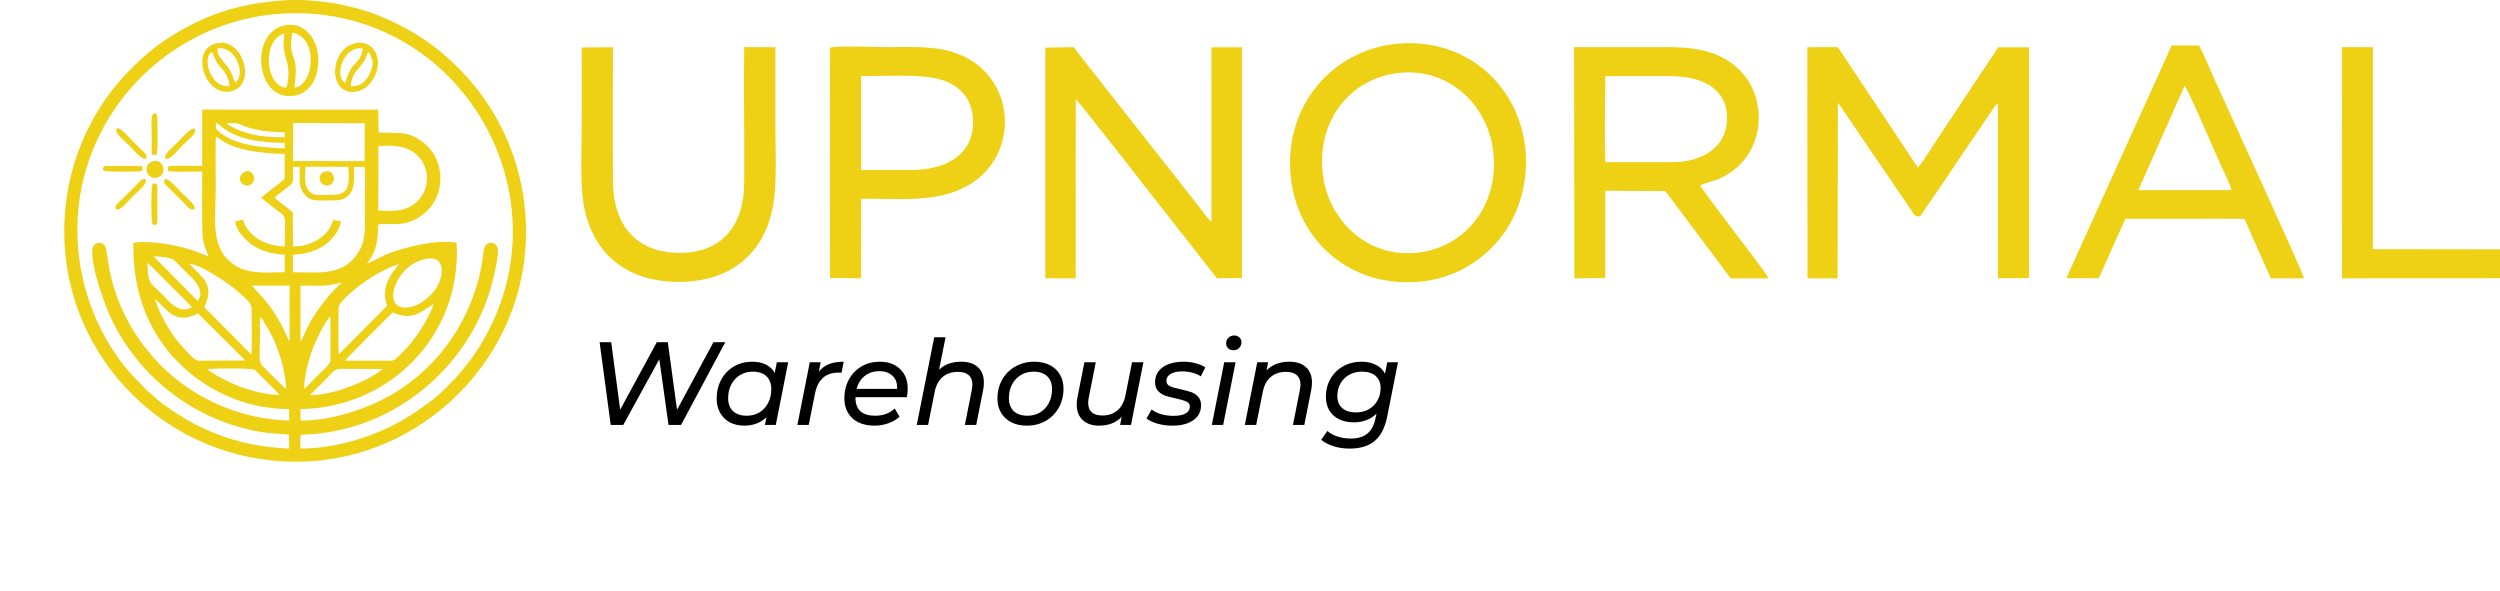 <svg width="571" height="135" viewBox="0 0 571 135" fill="none" xmlns="http://www.w3.org/2000/svg">
<path fill-rule="evenodd" clip-rule="evenodd" d="M70.844 90.238C71.851 89.172 72.873 88.165 73.946 87.106C76.224 84.858 76.114 84.245 78.136 84.238L87.443 84.274C84.523 86.807 76.049 90.377 70.844 90.238ZM47.361 84.296C48.778 84.128 57.61 84.011 58.23 84.493C58.537 84.734 59.267 85.559 59.61 85.902C60.099 86.406 60.501 86.8 61.004 87.296C61.712 87.997 63.289 89.406 63.807 90.238C60.566 90.129 57.223 89.223 54.529 88.194C52.493 87.413 48.588 85.486 47.361 84.296ZM59.406 72.412C59.705 72.631 59.428 72.339 59.8 72.77C60.019 73.018 59.873 72.85 60.07 73.157L61.654 75.829C63.596 79.369 65.216 84.668 65.355 88.822C64.902 88.559 60.289 83.99 59.727 83.333C59.055 82.544 59.377 79.332 59.377 78.026C59.377 76.194 59.311 74.223 59.406 72.412ZM69.465 88.807C69.421 86.106 70.574 81.822 71.45 79.537C72.129 77.778 74.494 72.916 75.465 72.259L75.479 82.289C75.479 83.223 73.691 84.632 72.669 85.661C71.764 86.574 70.384 88.121 69.465 88.807ZM78.823 82.369C78.917 82.106 89.203 71.712 89.772 71.361C93.816 73.281 96.13 71.383 99.042 69.405C98.05 72.734 94.568 77.829 92.728 79.668C89.487 82.909 90.48 82.376 87.151 82.376C84.392 82.376 81.582 82.427 78.823 82.369ZM35.368 68.31C37.646 69.872 39.646 74.573 45.201 71.573L56.033 82.325C53.099 82.362 50.215 82.376 47.332 82.376C44.507 82.376 45.15 82.924 41.77 79.325C39.062 76.442 36.675 72.223 35.368 68.31ZM57.522 65.237H66.158L66.15 78.033C65.567 77.113 65.012 75.566 64.457 74.507C63.304 72.31 61.683 69.828 60.092 68.055L57.522 65.237ZM68.632 65.244C73.37 65.164 73.632 65.638 78.078 64.5C77.618 65.018 77.144 65.361 76.647 65.879C74.508 68.091 71.939 71.456 70.523 74.179C69.917 75.34 69.275 76.996 68.632 78.019V65.244ZM97.429 59.091C101.875 58.383 101.269 63.047 99.845 65.485C98.823 67.237 96.159 69.814 93.385 70.201C86.618 71.135 90.254 60.237 97.429 59.091ZM37.098 67.281C33.945 64.113 34.018 65.193 33.631 60.069C34.353 60.485 38.011 64.303 38.879 65.171C40.529 66.843 42.252 68.441 43.821 70.12C40.945 72.077 38.222 68.405 37.098 67.281ZM88.407 69.836L77.385 80.946C77.202 78.931 77.326 72.763 77.326 70.325C77.319 68.85 81.983 65.266 83.305 64.354C84.794 63.317 89.056 60.711 91.203 60.346C89.319 62.478 86.881 65.595 88.407 69.836ZM46.653 70.157C47.602 67.945 48.172 66.397 46.763 64.011C46.515 63.587 43.405 60.375 43.179 60.244C45.785 60.31 52.668 64.945 54.953 67.127C56.566 68.668 57.493 69.215 57.486 70.814C57.486 73.485 57.61 78.595 57.413 80.989L46.653 70.157ZM35.054 58.55C36.018 58.529 38.952 58.813 39.646 59.332C40.295 59.813 41.712 61.383 42.274 61.945C43.193 62.865 47.31 66.033 45.157 68.733L35.054 58.55ZM62.727 45.054C63.756 44.309 64.8 43.448 65.837 42.623C66.501 42.09 66.91 42.112 66.917 40.842C66.924 39.937 66.88 39.039 66.931 38.097L68.413 38.112C68.588 40.389 68.034 42.484 69.377 44.178C70.793 45.966 71.851 45.784 74.698 45.784C77.239 45.784 78.742 45.856 79.99 44.156C81.158 42.557 80.772 40.338 80.874 38.097L83.305 38.126C83.487 41.309 83.326 44.973 83.326 48.207C83.326 51.514 83.633 54.514 82.144 57.127C78.684 63.193 73.085 62.186 66.902 62.178L66.917 58.156C69.735 58.105 72.26 57.273 74.144 56.003C75.428 55.134 77.647 52.791 77.852 50.499L76.173 50.273L75.83 50.974C75.72 51.229 75.662 51.419 75.538 51.66C74.034 54.623 70.136 56.485 66.917 56.251L66.873 48.528C66.202 47.922 65.515 47.404 64.778 46.82C64.15 46.316 63.158 45.711 62.727 45.054ZM86.436 33.404C89.239 33.06 92.356 33.331 94.312 34.652C95.925 35.747 97.553 37.9 97.517 40.834C97.48 43.754 95.852 45.798 94.203 46.893C92.086 48.295 89.443 48.28 86.392 48.097L86.436 33.404ZM79.56 38.097C80.078 44.229 78.728 44.513 74.698 44.513C72.406 44.513 71.267 44.805 70.231 43.163C69.508 42.017 69.632 39.564 69.793 38.075L79.56 38.097ZM65.041 62.171C61.384 62.215 57.296 62.609 54.354 61.003C47.704 57.383 49.274 50.134 49.274 42.798C49.274 40.849 49.164 32.418 49.325 31.192C50.318 31.812 51.004 32.411 52.369 33.024C56.011 34.652 60.924 35.053 65.034 35.155L65.004 40.827C64.384 41.528 63.07 42.375 62.296 43.01C61.442 43.711 60.523 44.404 59.683 45.119C60.442 45.9 61.493 46.623 62.42 47.368C65.793 50.105 65.048 48.032 65.041 56.302C62.749 56.222 60.537 55.602 58.96 54.601C57.683 53.791 55.895 52.105 55.559 50.193L53.741 50.536C53.851 52.747 56.384 55.105 57.712 56.01C59.632 57.324 62.231 58.054 65.041 58.171V62.171ZM66.931 28.097L83.326 28.148L83.268 36.812L66.91 36.776L66.931 28.097ZM49.325 28.104C49.902 28.184 50.391 28.812 50.829 29.14C54.748 32.075 60.238 32.615 65.034 32.615L65.048 33.885C61.669 33.798 58.369 33.542 55.296 32.703C53.354 32.177 51.361 31.279 49.945 30.024C49.383 29.527 49.172 29.184 49.325 28.104ZM65.041 31.345C62.42 31.367 59.8 31.221 57.391 30.622C55.822 30.235 52.551 29.14 51.763 28.104C55.734 28.031 54.048 28.52 58.019 29.476C60.252 30.017 62.603 30.199 65.026 30.214L65.041 31.345ZM46.186 37.885C44.514 37.973 39.383 37.666 38.339 38.061L38.31 38.973C39.332 39.433 44.639 39.097 46.179 39.177C46.201 41.754 46.033 52.631 46.354 54.587C46.748 56.952 47.267 57.266 47.646 58.529C46.493 58.2 45.252 57.558 43.967 57.149C39.967 55.872 34.675 54.944 30.477 55.426C30.193 67.368 34.434 76.208 40.266 82.311C45.631 87.924 54.529 93.406 66.048 93.435L66.056 96.056C57.092 95.851 48.493 92.683 41.726 87.727C38.39 85.281 35.843 82.778 33.39 79.675C24.448 68.361 24.711 57.682 24.098 56.361C23.448 54.959 21.192 55.207 21.083 57.047C20.835 61.229 23.966 70.055 25.981 73.982C32.777 87.238 45.821 96.808 60.924 98.852C62.209 99.019 64.975 99.07 65.99 99.326L66.056 102.45C58.493 102.173 52.157 100.53 46.164 97.705C42.726 96.085 37.667 92.931 34.967 90.391C34.405 89.858 33.843 89.508 33.31 88.931C32.718 88.282 32.361 87.909 31.784 87.347C24.236 79.989 17.528 67.222 17.674 51.974C17.937 24.965 40.361 2.986 67.486 3.008C106.86 3.037 130.839 47.163 108.641 80.508C107.846 81.705 106.853 83.033 105.97 84.062C104.97 85.238 104.225 86.282 103.043 87.355C102.473 87.866 102.167 88.274 101.59 88.858C98.59 91.902 92.575 95.873 88.641 97.705C82.932 100.355 75.925 102.428 68.654 102.443C68.603 101.56 68.486 100.063 68.734 99.267C85.888 99.012 101.247 88.683 108.816 73.967C110.079 71.514 111.109 69.047 111.955 66.259C112.51 64.427 113.839 59.062 113.722 57.054C113.612 55.317 111.51 54.937 110.751 56.244C110.415 56.821 110.16 59.879 109.963 60.879C107.298 74.412 98.721 85.924 86.319 91.771C81.655 93.975 74.662 96.18 68.64 96.048L68.625 93.442C89.37 93.085 105.495 76.347 104.291 55.456C100.137 54.572 92.246 56.441 87.984 58.207L83.793 60.273C86.356 56.872 86.151 54.725 86.421 51.251C89.75 50.835 92.451 52.076 96.517 49.054C101.977 44.988 101.896 36.477 96.626 32.506C92.998 29.768 91.407 30.549 86.451 30.235L86.385 25.053L46.193 25.038L46.186 37.885ZM64.063 0.132C56.033 0.774 49.595 2.577 43.42 5.789C37.222 9.023 33.01 12.359 28.477 17.228C20.448 25.834 13.761 39.477 14.783 56.229C16.491 84.172 40.726 107.166 70.924 105.348C98.634 103.669 122.116 79.259 120.014 49.207C119.153 36.937 114.174 25.717 106.247 17.147C100.575 11.023 94.553 6.855 86.655 3.636C80.334 1.059 71.662 -0.474 64.063 0.132Z" fill="#EED014"/>
<path fill-rule="evenodd" clip-rule="evenodd" d="M419.772 23.472C420.505 24.339 421.352 25.748 422.066 26.795C422.895 27.995 423.561 28.928 424.323 30.099L435.682 46.742C437.234 48.99 437.082 49.466 438.529 49.437C441.414 45.21 444.432 40.896 447.327 36.498L455.106 25.053C455.267 24.796 455.42 24.558 455.629 24.291C455.667 24.234 455.896 23.958 455.924 23.92C456.143 23.682 456.086 23.739 456.315 23.558L456.324 63.567L463.427 63.491V10.79H456.41L444.994 27.985C444.242 29.099 443.528 30.261 442.699 31.451C441.7 32.879 438.995 37.431 438.015 38.23L419.772 10.771L412.793 10.79L412.831 63.567L419.705 63.576L419.772 23.472Z" fill="#EED014"/>
<path fill-rule="evenodd" clip-rule="evenodd" d="M245.711 22.682C246.416 23.168 261.526 42.61 261.917 43.096L277.96 63.576L283.664 63.491L283.673 10.79L276.694 10.818L276.704 50.618C276.037 50.227 275.161 48.961 274.58 48.171C273.933 47.295 273.285 46.505 272.619 45.638L253.043 20.768C251.672 19.035 250.434 17.426 249.101 15.731C248.33 14.751 247.825 14.132 247.121 13.227C246.654 12.637 245.607 11.409 245.312 10.771L238.742 10.876L238.751 63.557L245.692 63.567L245.711 22.682Z" fill="#EED014"/>
<path fill-rule="evenodd" clip-rule="evenodd" d="M366.624 17.398L381.429 17.388C388.285 17.388 394.483 19.883 394.455 27.043C394.436 33.765 388.637 37.05 381.858 37.05L366.662 37.04C366.443 32.365 366.614 23.787 366.614 18.702L366.624 17.398ZM388.275 42.429C389.161 41.81 391.17 41.458 392.36 40.953C403.252 36.374 404.109 23.006 397.568 16.245C393.702 12.256 388.542 10.771 381.21 10.771C373.993 10.771 366.757 10.809 359.53 10.771L359.578 63.576L366.624 63.51L366.633 43.572L380.363 43.629L395.273 63.567L403.957 63.576C403.633 62.729 397.206 54.35 396.13 52.95C394.74 51.151 393.541 49.513 392.179 47.714L388.275 42.429Z" fill="#EED014"/>
<path fill-rule="evenodd" clip-rule="evenodd" d="M318.883 16.731C330.909 15.103 339.792 24.081 341.049 34.498C342.525 46.666 334.822 56.206 324.367 57.635C312.323 59.282 303.411 50.303 302.135 39.858C300.64 27.585 308.391 18.149 318.883 16.731ZM294.68 38.792C295.413 53.788 307.267 65.366 323.292 64.414C337.878 63.547 349.199 51.389 348.504 35.583C347.838 20.625 335.822 8.818 319.864 9.932C305.239 10.951 293.899 22.986 294.68 38.792Z" fill="#EED014"/>
<path fill-rule="evenodd" clip-rule="evenodd" d="M498.961 19.616C499.647 20.14 505.778 34.498 507.073 37.345C507.749 38.84 509.378 42.086 509.673 43.429L488.383 43.438L498.961 19.616ZM471.949 63.529L479.347 63.567L485.441 49.951L512.615 49.97L518.651 63.557L526.24 63.576C525.926 61.977 507.549 22.13 505.331 17.074C504.464 15.103 503.198 12.027 502.246 10.39H496.01L471.949 63.529Z" fill="#EED014"/>
<path fill-rule="evenodd" clip-rule="evenodd" d="M196.667 17.387C201.656 17.406 209.644 16.902 214.148 17.978C218.842 19.101 222.27 22.348 222.26 27.889C222.241 35.602 215.757 38.83 208.073 38.83H196.667V17.387ZM189.573 63.48L196.648 63.566L196.667 45.399C205.388 45.276 213.586 46.37 220.651 42.609C233.905 35.564 232.324 14.978 215.786 11.417C211.672 10.532 207.302 10.77 202.941 10.77C199.961 10.77 191.963 10.399 189.554 10.875L189.573 63.48Z" fill="#EED014"/>
<path fill-rule="evenodd" clip-rule="evenodd" d="M132.864 10.837C132.912 17.15 132.864 23.491 132.864 29.814C132.864 35.403 132.407 42.934 133.578 48.104C135.873 58.206 143.366 64.395 155.068 64.386C166.751 64.367 174.187 58.092 176.386 47.923C177.529 42.591 177.1 35.336 177.1 29.604C177.1 23.339 177.11 17.064 177.1 10.78L169.978 10.771C169.826 20.873 170.083 31.68 169.969 42.01C169.864 51.675 164.742 57.93 154.849 57.759C145.204 57.587 140.072 51.284 139.995 41.572C139.929 31.366 139.967 21.102 140.005 10.79L132.864 10.837Z" fill="#EED014"/>
<path fill-rule="evenodd" clip-rule="evenodd" d="M534.923 63.566L571 63.547V56.949L541.969 56.91V10.779H534.895L534.923 63.566Z" fill="#EED014"/>
<path fill-rule="evenodd" clip-rule="evenodd" d="M65.355 20.037C60.544 19.716 59.778 9.037 64.939 7.635C64.647 10.475 64.691 11.417 65.501 13.993C66.012 15.621 66.034 18.453 65.355 20.037ZM66.734 7.46C72.8 8.395 71.822 19.607 67.216 20.001C68.296 12.161 66.486 14.482 66.45 9.694L66.734 7.46ZM65.428 5.73C56.734 6.978 58.26 23.366 67.231 21.855C70.99 21.22 73.019 17.41 72.662 12.855C72.355 8.884 69.691 5.117 65.428 5.73Z" fill="#EED014"/>
<path fill-rule="evenodd" clip-rule="evenodd" d="M80.085 19.68C80.122 18.848 80.436 17.899 80.749 17.228C81.165 16.366 81.443 16.133 81.99 15.512C82.363 15.089 82.895 14.41 83.239 13.812C83.83 12.804 83.684 12.301 84.209 11.834C85.312 13.761 85.48 14.848 84.268 17.133C83.516 18.556 82.37 19.87 80.085 19.68ZM78.793 18.943C76.216 17.286 78.523 10.366 82.844 11.067C82.779 12.819 81.633 14.009 80.764 14.936C80.37 15.359 79.895 16.104 79.618 16.746C79.479 17.053 79.341 17.432 79.216 17.819L78.917 18.702C78.91 18.732 78.866 18.841 78.859 18.819C78.852 18.797 78.822 18.899 78.793 18.943ZM81.333 9.841C74.954 11.052 74.837 22.301 81.603 20.87C84.005 20.367 85.918 17.805 86.275 15.053C86.677 11.899 84.458 9.242 81.333 9.841Z" fill="#EED014"/>
<path fill-rule="evenodd" clip-rule="evenodd" d="M52.42 19.666C47.741 20.14 46.157 12.644 48.478 11.885C49.201 13.71 49.507 14.491 50.602 15.607C51.522 16.542 52.296 17.987 52.42 19.666ZM49.675 11.067C53.807 10.359 56.325 16.987 53.719 18.929L53.245 17.702C53.113 17.301 53.004 17.002 52.836 16.651C51.755 14.308 49.573 13.374 49.675 11.067ZM49.682 9.833C43.178 11.06 46.741 22.06 52.617 20.885C58.829 19.637 55.61 8.709 49.682 9.833Z" fill="#EED014"/>
<path fill-rule="evenodd" clip-rule="evenodd" d="M34.864 51.309C35.828 51.456 35.93 51.295 35.93 50.331V43.455C35.93 42.214 36.2 41.791 34.857 41.959C34.477 42.849 34.47 50.441 34.864 51.309Z" fill="#EED014"/>
<path fill-rule="evenodd" clip-rule="evenodd" d="M35.704 35.396C36.157 34.513 35.916 29.506 35.938 27.717C35.945 27.177 36.062 25.433 34.996 26.024C34.368 26.374 34.66 30.177 34.66 31.002C34.66 31.871 34.667 32.747 34.66 33.623C34.645 34.82 34.368 35.608 35.704 35.396Z" fill="#EED014"/>
<path fill-rule="evenodd" clip-rule="evenodd" d="M37.711 36.192C38.77 36.688 40.142 34.754 41.595 33.294C43.076 31.82 44.96 30.498 44.507 29.396C43.463 29.141 41.916 31.163 40.689 32.389C39.427 33.666 37.441 35.141 37.711 36.192Z" fill="#EED014"/>
<path fill-rule="evenodd" clip-rule="evenodd" d="M34.886 36.842C32.39 37.543 33.448 41.331 36.047 40.528C38.273 39.835 37.434 36.134 34.886 36.842Z" fill="#EED014"/>
<path fill-rule="evenodd" clip-rule="evenodd" d="M37.792 40.937C36.763 41.514 38.361 42.703 38.631 42.973L42.157 46.499C42.544 46.879 43.558 48.295 44.281 47.798C45.194 47.178 42.595 45.141 41.507 44.039C40.726 43.251 38.412 40.587 37.792 40.937Z" fill="#EED014"/>
<path fill-rule="evenodd" clip-rule="evenodd" d="M33.295 40.928C32.281 40.702 31.864 41.512 31.259 42.126L27.733 45.651C27.397 45.987 25.886 47.097 26.499 47.732C27.236 48.483 29.28 45.9 30.353 44.827C31.857 43.337 33.602 42.14 33.295 40.928Z" fill="#EED014"/>
<path fill-rule="evenodd" clip-rule="evenodd" d="M33.404 36.243C33.74 35.236 32.915 34.842 32.302 34.228C31.66 33.586 31.134 33.053 30.499 32.425C29.631 31.564 27.353 28.834 26.703 29.389C25.842 30.119 28.36 32.082 29.521 33.243C30.872 34.593 32.331 36.579 33.404 36.243Z" fill="#EED014"/>
<path fill-rule="evenodd" clip-rule="evenodd" d="M23.623 38.981C25.375 39.331 29.434 39.148 31.273 39.148C32.397 39.148 32.791 39.148 32.485 37.988C30.12 37.82 27.74 37.915 25.375 37.915C24.353 37.908 23.171 37.586 23.623 38.981Z" fill="#EED014"/>
<path fill-rule="evenodd" clip-rule="evenodd" d="M74.399 39.148C72.085 39.586 72.88 42.878 75.158 42.309C76.946 41.856 76.472 38.754 74.399 39.148Z" fill="#EED014"/>
<path fill-rule="evenodd" clip-rule="evenodd" d="M55.617 39.411C53.566 40.929 55.712 43.119 57.311 42.134C59.048 41.075 57.442 38.06 55.617 39.411Z" fill="#EED014"/>
<path d="M165.651 78.159L155.553 97.059H152.691L150.585 82.047L142.35 97.059H139.488L136.95 78.159H139.596L141.648 93.576L150.018 78.159H152.529L154.635 93.603L162.951 78.159H165.651ZM180.023 82.749L177.188 97.059H174.704L175.055 95.304C174.407 95.916 173.651 96.393 172.787 96.735C171.941 97.059 171.014 97.221 170.006 97.221C168.782 97.221 167.693 96.978 166.739 96.492C165.785 95.988 165.038 95.268 164.498 94.332C163.958 93.396 163.688 92.298 163.688 91.038C163.688 89.418 164.039 87.969 164.741 86.691C165.443 85.413 166.406 84.414 167.63 83.694C168.872 82.974 170.258 82.614 171.788 82.614C173.012 82.614 174.056 82.83 174.92 83.262C175.802 83.694 176.477 84.333 176.945 85.179L177.431 82.749H180.023ZM170.573 94.953C171.635 94.953 172.589 94.701 173.435 94.197C174.299 93.675 174.965 92.955 175.433 92.037C175.919 91.119 176.162 90.075 176.162 88.905C176.162 87.627 175.793 86.637 175.055 85.935C174.317 85.233 173.264 84.882 171.896 84.882C170.834 84.882 169.88 85.143 169.034 85.665C168.188 86.169 167.522 86.88 167.036 87.798C166.55 88.716 166.307 89.76 166.307 90.93C166.307 92.19 166.676 93.18 167.414 93.9C168.17 94.602 169.223 94.953 170.573 94.953ZM187.033 84.882C187.663 84.09 188.437 83.514 189.355 83.154C190.273 82.794 191.389 82.614 192.703 82.614L192.217 85.125C192.055 85.107 191.83 85.098 191.542 85.098C188.572 85.098 186.772 86.7 186.142 89.904L184.711 97.059H182.119L184.954 82.749H187.438L187.033 84.882ZM195.388 90.714V90.876C195.388 92.208 195.766 93.225 196.522 93.927C197.278 94.611 198.412 94.953 199.924 94.953C200.806 94.953 201.634 94.809 202.408 94.521C203.182 94.215 203.83 93.81 204.352 93.306L205.459 95.169C204.757 95.817 203.902 96.321 202.894 96.681C201.886 97.041 200.824 97.221 199.708 97.221C198.304 97.221 197.089 96.969 196.063 96.465C195.037 95.961 194.245 95.241 193.687 94.305C193.129 93.369 192.85 92.271 192.85 91.011C192.85 89.409 193.192 87.969 193.876 86.691C194.578 85.413 195.541 84.414 196.765 83.694C198.007 82.974 199.393 82.614 200.923 82.614C202.867 82.614 204.415 83.172 205.567 84.288C206.737 85.386 207.322 86.889 207.322 88.797C207.322 89.373 207.259 90.012 207.133 90.714H195.388ZM200.815 84.774C199.537 84.774 198.439 85.134 197.521 85.854C196.603 86.574 195.982 87.564 195.658 88.824H204.892C204.964 87.546 204.622 86.556 203.866 85.854C203.128 85.134 202.111 84.774 200.815 84.774ZM219.535 82.614C221.173 82.614 222.442 83.028 223.342 83.856C224.26 84.684 224.719 85.854 224.719 87.366C224.719 87.888 224.665 88.446 224.557 89.04L222.964 97.059H220.372L221.965 89.04C222.055 88.554 222.1 88.158 222.1 87.852C222.1 86.916 221.821 86.196 221.263 85.692C220.705 85.188 219.877 84.936 218.779 84.936C217.375 84.936 216.214 85.323 215.296 86.097C214.396 86.853 213.793 87.987 213.487 89.499L211.975 97.059H209.383L213.379 77.025H215.971L214.486 84.423C215.764 83.217 217.447 82.614 219.535 82.614ZM234.536 97.221C233.186 97.221 232.007 96.969 230.999 96.465C229.991 95.943 229.208 95.214 228.65 94.278C228.092 93.342 227.813 92.262 227.813 91.038C227.813 89.436 228.173 87.996 228.893 86.718C229.613 85.44 230.612 84.441 231.89 83.721C233.168 82.983 234.608 82.614 236.21 82.614C237.56 82.614 238.739 82.866 239.747 83.37C240.755 83.874 241.529 84.594 242.069 85.53C242.627 86.448 242.906 87.528 242.906 88.77C242.906 90.372 242.546 91.821 241.826 93.117C241.106 94.395 240.107 95.403 238.829 96.141C237.569 96.861 236.138 97.221 234.536 97.221ZM234.698 94.953C235.76 94.953 236.714 94.701 237.56 94.197C238.424 93.675 239.09 92.955 239.558 92.037C240.044 91.119 240.287 90.075 240.287 88.905C240.287 87.627 239.918 86.637 239.18 85.935C238.442 85.233 237.389 84.882 236.021 84.882C234.959 84.882 234.005 85.143 233.159 85.665C232.313 86.169 231.647 86.88 231.161 87.798C230.675 88.716 230.432 89.76 230.432 90.93C230.432 92.19 230.801 93.18 231.539 93.9C232.295 94.602 233.348 94.953 234.698 94.953ZM261.151 82.749L258.316 97.059H255.832L256.183 95.223C255.535 95.889 254.77 96.393 253.888 96.735C253.024 97.059 252.079 97.221 251.053 97.221C249.469 97.221 248.218 96.798 247.3 95.952C246.382 95.106 245.923 93.927 245.923 92.415C245.923 91.911 245.977 91.362 246.085 90.768L247.678 82.749H250.27L248.677 90.795C248.587 91.281 248.542 91.686 248.542 92.01C248.542 92.946 248.812 93.666 249.352 94.17C249.91 94.656 250.729 94.899 251.809 94.899C253.177 94.899 254.311 94.512 255.211 93.738C256.129 92.964 256.741 91.83 257.047 90.336L258.559 82.749H261.151ZM267.76 97.221C266.572 97.221 265.438 97.068 264.358 96.762C263.296 96.456 262.468 96.06 261.874 95.574L263.035 93.522C263.593 93.972 264.313 94.332 265.195 94.602C266.095 94.854 267.031 94.98 268.003 94.98C269.227 94.98 270.154 94.8 270.784 94.44C271.432 94.062 271.756 93.54 271.756 92.874C271.756 92.334 271.495 91.947 270.973 91.713C270.469 91.479 269.677 91.245 268.597 91.011C267.589 90.795 266.761 90.579 266.113 90.363C265.483 90.129 264.943 89.769 264.493 89.283C264.043 88.779 263.818 88.104 263.818 87.258C263.818 86.322 264.079 85.503 264.601 84.801C265.141 84.099 265.897 83.559 266.869 83.181C267.859 82.803 269.002 82.614 270.298 82.614C271.252 82.614 272.179 82.731 273.079 82.965C273.979 83.199 274.717 83.514 275.293 83.91L274.267 85.962C273.709 85.584 273.061 85.305 272.323 85.125C271.585 84.927 270.829 84.828 270.055 84.828C268.885 84.828 267.985 85.026 267.355 85.422C266.725 85.8 266.41 86.313 266.41 86.961C266.41 87.537 266.671 87.951 267.193 88.203C267.715 88.437 268.525 88.671 269.623 88.905C270.613 89.121 271.423 89.337 272.053 89.553C272.683 89.769 273.214 90.12 273.646 90.606C274.096 91.092 274.321 91.749 274.321 92.577C274.321 94.035 273.718 95.178 272.512 96.006C271.324 96.816 269.74 97.221 267.76 97.221ZM279.612 82.749H282.204L279.369 97.059H276.777L279.612 82.749ZM281.664 79.995C281.196 79.995 280.809 79.842 280.503 79.536C280.197 79.23 280.044 78.861 280.044 78.429C280.044 77.925 280.215 77.502 280.557 77.16C280.917 76.8 281.367 76.62 281.907 76.62C282.375 76.62 282.762 76.773 283.068 77.079C283.392 77.367 283.554 77.718 283.554 78.132C283.554 78.69 283.374 79.14 283.014 79.482C282.672 79.824 282.222 79.995 281.664 79.995ZM294.47 82.614C296.108 82.614 297.377 83.028 298.277 83.856C299.195 84.684 299.654 85.854 299.654 87.366C299.654 87.888 299.6 88.446 299.492 89.04L297.899 97.059H295.307L296.9 89.04C296.99 88.554 297.035 88.158 297.035 87.852C297.035 86.916 296.756 86.196 296.198 85.692C295.64 85.188 294.812 84.936 293.714 84.936C292.31 84.936 291.149 85.323 290.231 86.097C289.331 86.853 288.728 87.987 288.422 89.499L286.91 97.059H284.318L287.153 82.749H289.637L289.286 84.585C290.582 83.271 292.31 82.614 294.47 82.614ZM319.299 82.749L316.842 95.115C316.338 97.671 315.384 99.534 313.98 100.704C312.594 101.874 310.695 102.459 308.283 102.459C306.933 102.459 305.7 102.279 304.584 101.919C303.468 101.577 302.523 101.082 301.749 100.434L303.18 98.436C303.756 98.958 304.503 99.372 305.421 99.678C306.357 100.002 307.374 100.164 308.472 100.164C310.128 100.164 311.406 99.786 312.306 99.03C313.224 98.274 313.845 97.104 314.169 95.52L314.385 94.494C313.017 95.808 311.289 96.465 309.201 96.465C307.941 96.465 306.825 96.231 305.853 95.763C304.899 95.295 304.152 94.62 303.612 93.738C303.09 92.856 302.829 91.821 302.829 90.633C302.829 89.139 303.171 87.78 303.855 86.556C304.557 85.332 305.529 84.369 306.771 83.667C308.013 82.965 309.417 82.614 310.983 82.614C312.207 82.614 313.287 82.848 314.223 83.316C315.177 83.766 315.879 84.45 316.329 85.368L316.842 82.749H319.299ZM309.714 94.197C310.794 94.197 311.757 93.963 312.603 93.495C313.467 93.009 314.133 92.343 314.601 91.497C315.087 90.633 315.33 89.661 315.33 88.581C315.33 87.429 314.952 86.529 314.196 85.881C313.458 85.215 312.414 84.882 311.064 84.882C309.984 84.882 309.012 85.125 308.148 85.611C307.302 86.079 306.636 86.745 306.15 87.609C305.682 88.455 305.448 89.409 305.448 90.471C305.448 91.641 305.826 92.559 306.582 93.225C307.338 93.873 308.382 94.197 309.714 94.197Z" fill="black"/>
</svg>
